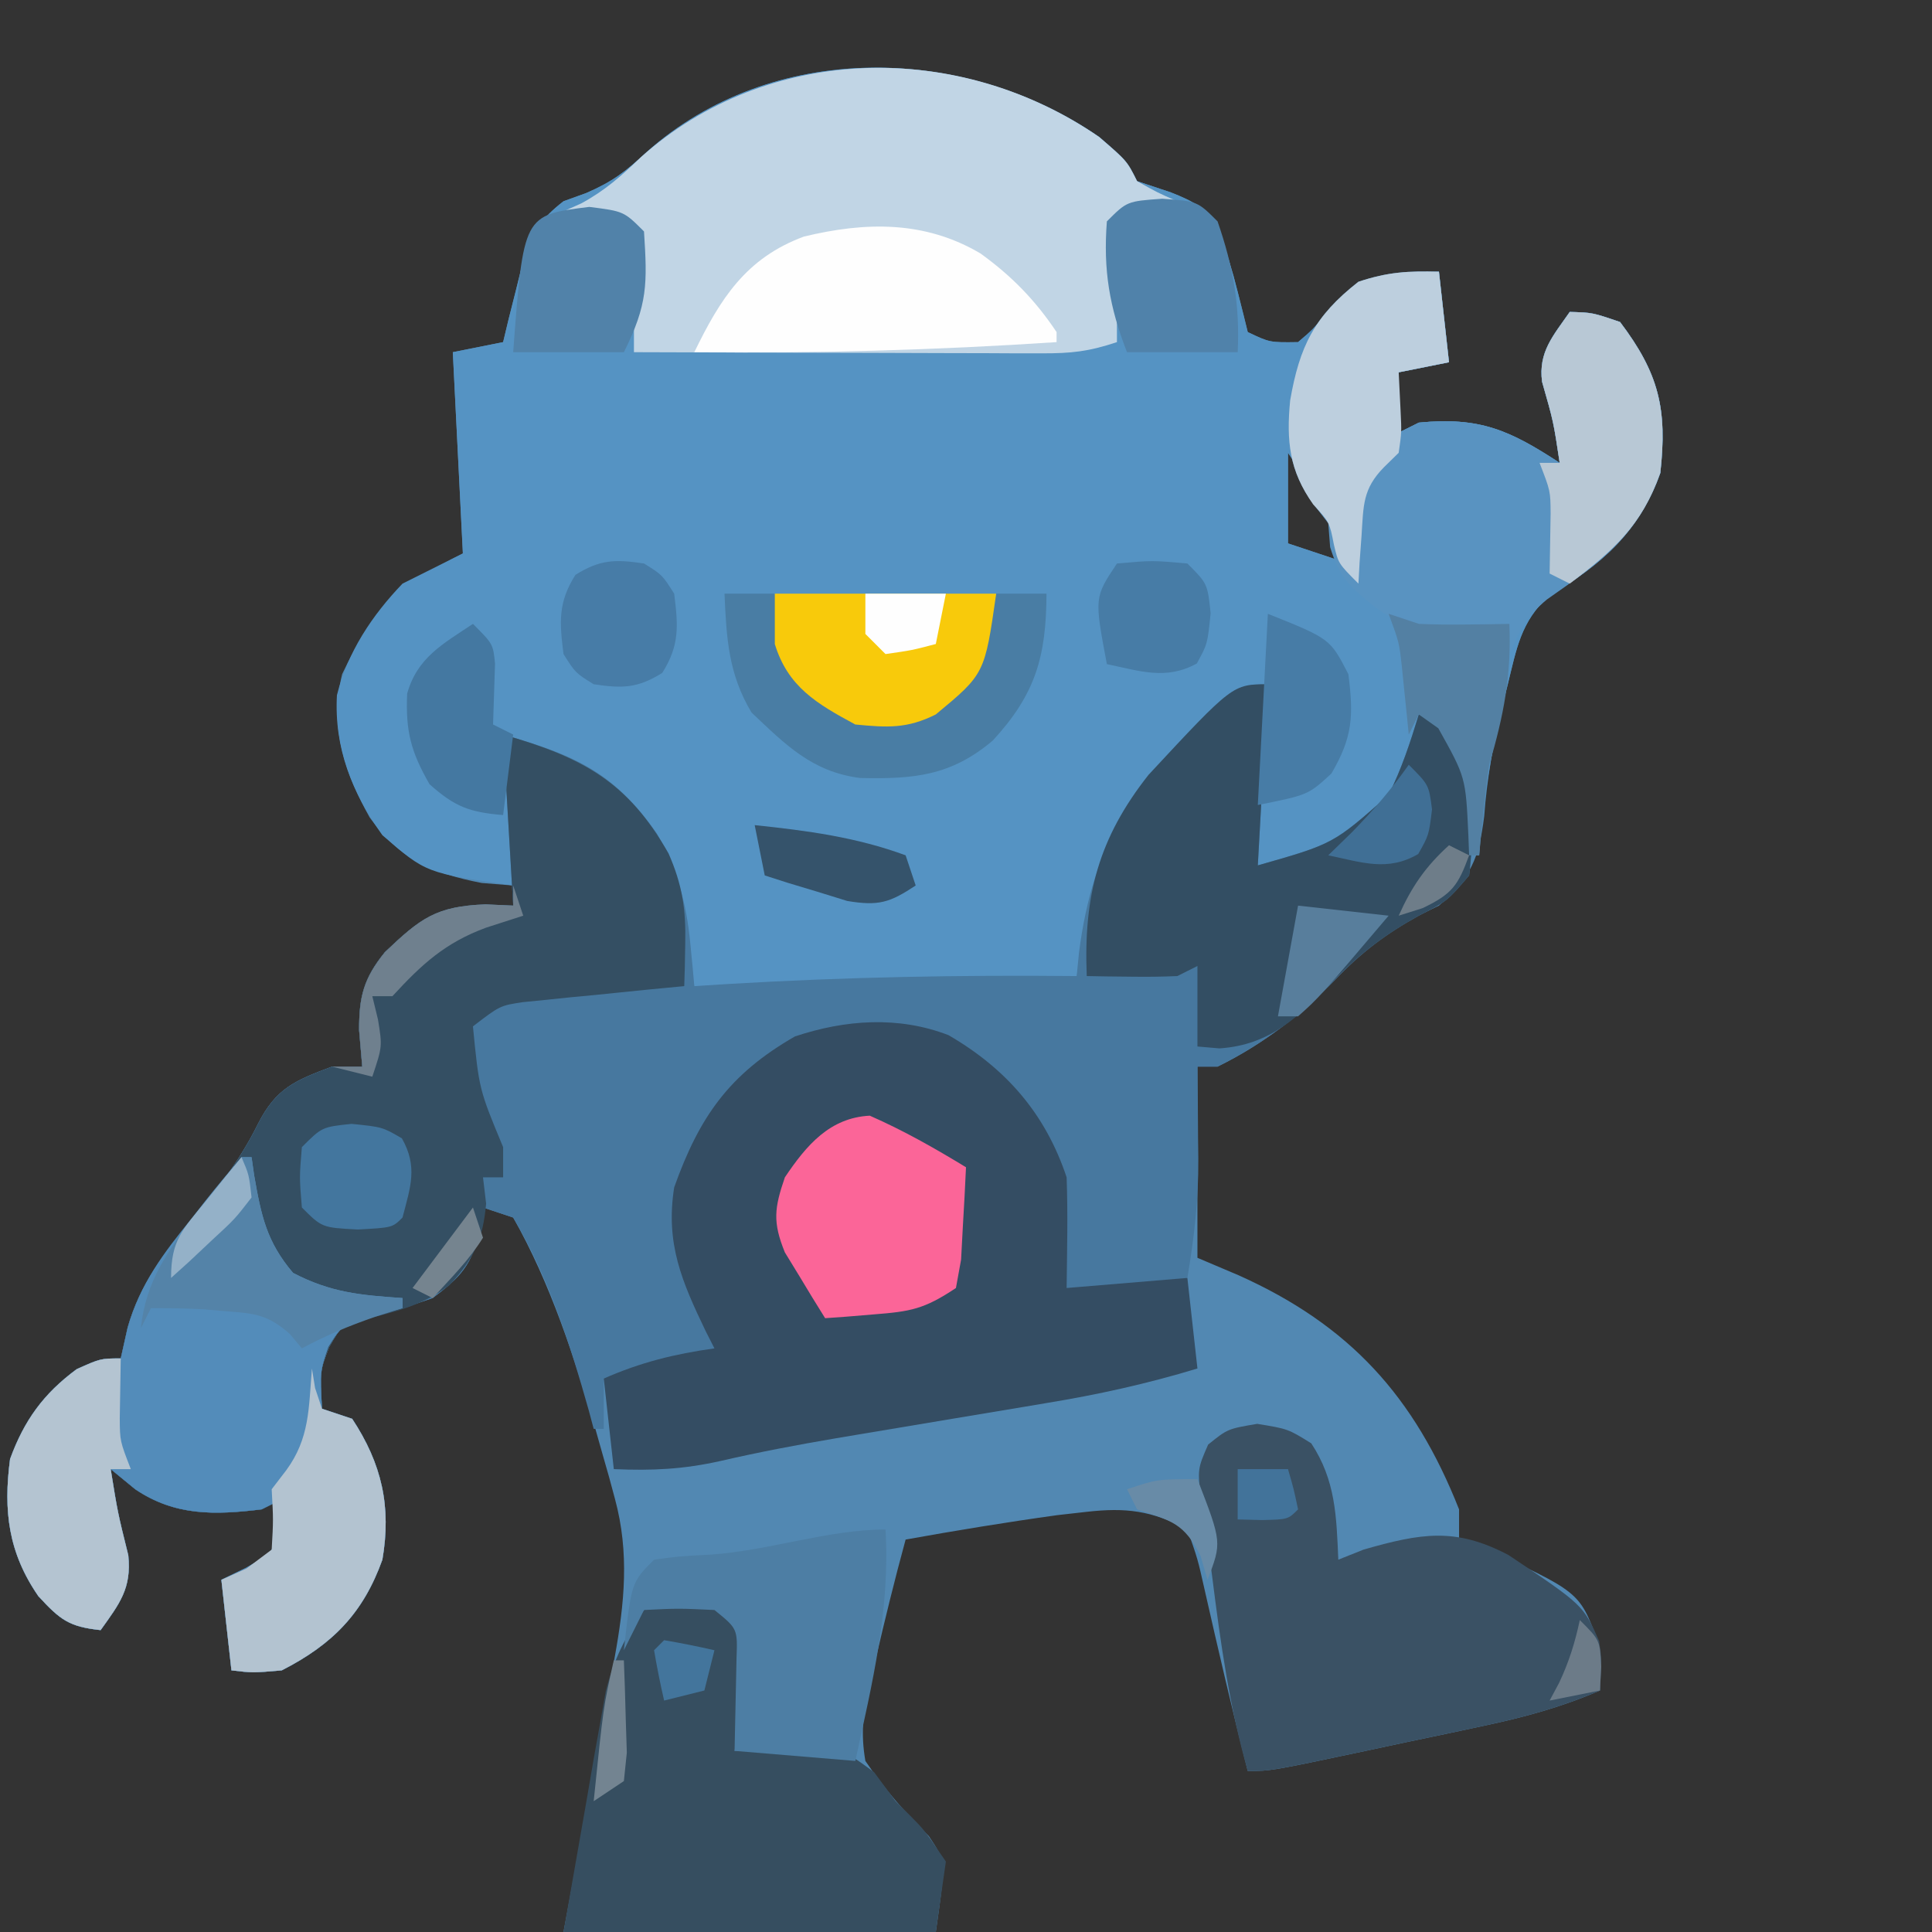 <?xml version="1.0" encoding="UTF-8"?>
<svg version="1.1" xmlns="http://www.w3.org/2000/svg" width="192" height="192">
<rect width="100%" height="100%" fill="#333333" stroke="none"/>
<path d="M0 0 C2.75 2.375 2.75 2.375 3.75 4.375 C4.864 4.746 5.978 5.117 7.125 5.5 C9.5 6.449 10.519 6.988 11.844 9.207 C12.603 11.252 13.222 13.259 13.75 15.375 C13.938 16.119 14.126 16.863 14.32 17.629 C14.533 18.493 14.533 18.493 14.75 19.375 C16.936 20.416 16.936 20.416 19.75 20.375 C21.204 19.133 21.204 19.133 22.562 17.5 C24.973 14.781 26.5 13.909 30.125 13.5 C31.321 13.459 32.517 13.418 33.75 13.375 C34.08 16.345 34.41 19.315 34.75 22.375 C33.1 22.705 31.45 23.035 29.75 23.375 C29.75 25.355 29.75 27.335 29.75 29.375 C30.41 29.045 31.07 28.715 31.75 28.375 C37.834 27.779 40.806 29.146 45.75 32.375 C45.135 28.28 45.135 28.28 44 24.312 C43.618 21.35 45.104 19.746 46.75 17.375 C49 17.438 49 17.438 51.75 18.375 C55.619 23.498 56.456 27.023 55.75 33.375 C53.709 39.158 49.945 42.51 44.695 45.574 C41.869 48.19 41.479 50.795 40.562 54.5 C40.392 55.171 40.222 55.843 40.047 56.535 C39.153 60.189 38.522 63.751 38.25 67.5 C37.689 71.851 36.952 73.433 33.75 76.375 C32.843 76.808 31.935 77.241 31 77.688 C27.859 79.318 26.28 80.728 23.875 83.25 C20.247 87.032 16.478 90.066 11.75 92.375 C11.09 92.375 10.43 92.375 9.75 92.375 C9.75 98.645 9.75 104.915 9.75 111.375 C11.792 112.241 11.792 112.241 13.875 113.125 C24.888 118.072 31.316 125.152 35.75 136.375 C35.75 137.365 35.75 138.355 35.75 139.375 C36.41 139.581 37.07 139.787 37.75 140 C47.687 144.555 47.687 144.555 49.484 149.324 C49.75 151.25 49.75 151.25 49.75 154.375 C45.953 156.02 42.252 157.024 38.207 157.883 C36.969 158.147 35.731 158.411 34.455 158.684 C33.171 158.953 31.886 159.222 30.562 159.5 C29.253 159.78 27.944 160.06 26.635 160.34 C17.035 162.375 17.035 162.375 14.75 162.375 C13.214 156.348 11.806 150.297 10.434 144.23 C9.782 141.327 9.782 141.327 8.75 138.375 C5.223 136.486 2.62 136.174 -1.312 136.625 C-2.259 136.732 -3.205 136.839 -4.18 136.949 C-9.223 137.649 -14.239 138.474 -19.25 139.375 C-20.338 143.357 -21.316 147.355 -22.25 151.375 C-22.482 152.257 -22.714 153.138 -22.953 154.047 C-23.483 156.731 -23.713 158.669 -23.25 161.375 C-21.358 164.165 -19.33 166.483 -16.938 168.855 C-15.25 171.375 -15.25 171.375 -16.25 178.375 C-28.46 178.375 -40.67 178.375 -53.25 178.375 C-50.25 162.25 -50.25 162.25 -49.301 157.195 C-49.054 155.857 -48.808 154.518 -48.562 153.18 C-48.433 152.498 -48.303 151.816 -48.17 151.114 C-47.185 145.703 -46.686 140.694 -48.133 135.344 C-48.328 134.622 -48.522 133.9 -48.723 133.156 C-48.938 132.403 -49.153 131.651 -49.375 130.875 C-49.707 129.7 -49.707 129.7 -50.046 128.502 C-52.158 121.285 -54.536 113.941 -58.25 107.375 C-59.24 107.045 -60.23 106.715 -61.25 106.375 C-61.333 107.118 -61.415 107.86 -61.5 108.625 C-62.452 112.117 -63.348 113.198 -66.25 115.375 C-68.558 116.188 -70.854 116.87 -73.227 117.469 C-75.381 118.224 -75.381 118.224 -76.523 120.219 C-77.463 122.628 -77.463 122.628 -77.25 126.375 C-76.26 126.705 -75.27 127.035 -74.25 127.375 C-71.303 131.85 -70.343 136.103 -71.25 141.375 C-73.156 146.685 -76.186 149.791 -81.25 152.375 C-84.125 152.625 -84.125 152.625 -86.25 152.375 C-86.58 149.405 -86.91 146.435 -87.25 143.375 C-86.043 142.787 -86.043 142.787 -84.812 142.188 C-82.019 140.606 -82.019 140.606 -81.438 137.688 C-81.345 136.543 -81.345 136.543 -81.25 135.375 C-81.91 135.705 -82.57 136.035 -83.25 136.375 C-87.885 136.94 -91.849 137.052 -95.812 134.375 C-96.617 133.715 -97.421 133.055 -98.25 132.375 C-97.553 136.695 -97.553 136.695 -96.5 140.938 C-96.162 144.235 -97.367 145.739 -99.25 148.375 C-102.38 148.04 -103.251 147.374 -105.438 145 C-108.421 140.679 -108.929 136.514 -108.25 131.375 C-106.855 127.545 -104.938 124.883 -101.625 122.438 C-99.25 121.375 -99.25 121.375 -97.25 121.375 C-96.908 119.846 -96.908 119.846 -96.559 118.285 C-95.344 114.04 -93.112 111.161 -90.312 107.812 C-87.745 104.692 -85.428 101.735 -83.621 98.09 C-81.817 94.518 -79.933 93.756 -76.25 92.375 C-75.26 92.375 -74.27 92.375 -73.25 92.375 C-73.353 91.179 -73.456 89.983 -73.562 88.75 C-73.568 85.409 -73.109 83.606 -71 81 C-67.447 77.609 -65.911 76.439 -61 76.25 C-60.093 76.291 -59.185 76.332 -58.25 76.375 C-58.25 75.715 -58.25 75.055 -58.25 74.375 C-59.281 74.293 -60.312 74.21 -61.375 74.125 C-66.264 73.179 -69.543 71.758 -72.512 67.613 C-75.042 63.095 -76.526 58.539 -75.25 53.375 C-72.211 46.984 -69.748 44.624 -63.25 41.375 C-63.58 34.775 -63.91 28.175 -64.25 21.375 C-62.6 21.045 -60.95 20.715 -59.25 20.375 C-59.068 19.616 -58.886 18.856 -58.699 18.074 C-58.322 16.583 -58.322 16.583 -57.938 15.062 C-57.694 14.076 -57.45 13.09 -57.199 12.074 C-56.238 9.34 -55.508 8.133 -53.25 6.375 C-52.508 6.107 -51.765 5.839 -51 5.562 C-48.355 4.42 -47.077 3.418 -45 1.5 C-32.596 -9.577 -13.444 -9.303 0 0 Z M18.75 31.375 C18.75 34.345 18.75 37.315 18.75 40.375 C20.73 41.035 22.71 41.695 24.75 42.375 C24.146 38.992 22.893 37.032 20.75 34.375 C20.09 33.385 19.43 32.395 18.75 31.375 Z " fill="#5288B2" transform="translate(109.25,13.625)"/>
<path d="M0 0 C2.75 2.375 2.75 2.375 3.75 4.375 C4.864 4.746 5.978 5.117 7.125 5.5 C9.5 6.449 10.519 6.988 11.844 9.207 C12.603 11.252 13.222 13.259 13.75 15.375 C13.938 16.119 14.126 16.863 14.32 17.629 C14.533 18.493 14.533 18.493 14.75 19.375 C16.936 20.416 16.936 20.416 19.75 20.375 C21.204 19.133 21.204 19.133 22.562 17.5 C24.973 14.781 26.5 13.909 30.125 13.5 C31.321 13.459 32.517 13.418 33.75 13.375 C34.245 17.83 34.245 17.83 34.75 22.375 C33.1 22.705 31.45 23.035 29.75 23.375 C29.75 25.355 29.75 27.335 29.75 29.375 C30.41 29.045 31.07 28.715 31.75 28.375 C37.834 27.779 40.806 29.146 45.75 32.375 C45.135 28.28 45.135 28.28 44 24.312 C43.618 21.35 45.104 19.746 46.75 17.375 C49 17.438 49 17.438 51.75 18.375 C55.619 23.498 56.456 27.023 55.75 33.375 C53.709 39.158 49.945 42.51 44.695 45.574 C41.869 48.19 41.479 50.795 40.562 54.5 C40.395 55.168 40.228 55.836 40.056 56.524 C38.857 61.472 38.106 66.303 37.75 71.375 C37.42 71.375 37.09 71.375 36.75 71.375 C36.724 70.7 36.698 70.024 36.672 69.328 C36.407 63.617 36.407 63.617 33.688 58.75 C33.048 58.296 32.409 57.843 31.75 57.375 C31.585 58.551 31.42 59.726 31.25 60.938 C30.078 65.633 27.57 67.991 24.016 71.125 C21.75 72.375 21.75 72.375 15.75 72.375 C15.75 66.765 15.75 61.155 15.75 55.375 C4.839 63.145 0.293 70.193 -2.25 83.375 C-14.934 84.17 -27.542 84.503 -40.25 84.375 C-40.397 83.602 -40.544 82.828 -40.695 82.031 C-42.195 75.066 -43.809 69.232 -49.25 64.375 C-52.517 62.377 -55.718 60.902 -59.25 59.375 C-58.92 64.325 -58.59 69.275 -58.25 74.375 C-66.908 73.138 -66.908 73.138 -71.25 69.375 C-74.249 65.188 -76.056 60.709 -75.766 55.461 C-74.705 51.169 -72.285 47.541 -69.25 44.375 C-67.27 43.385 -65.29 42.395 -63.25 41.375 C-63.58 34.775 -63.91 28.175 -64.25 21.375 C-62.6 21.045 -60.95 20.715 -59.25 20.375 C-59.068 19.616 -58.886 18.856 -58.699 18.074 C-58.448 17.08 -58.196 16.086 -57.938 15.062 C-57.694 14.076 -57.45 13.09 -57.199 12.074 C-56.238 9.34 -55.508 8.133 -53.25 6.375 C-52.508 6.107 -51.765 5.839 -51 5.562 C-48.355 4.42 -47.077 3.418 -45 1.5 C-32.596 -9.577 -13.444 -9.303 0 0 Z M18.75 31.375 C18.75 34.345 18.75 37.315 18.75 40.375 C20.73 41.035 22.71 41.695 24.75 42.375 C24.146 38.992 22.893 37.032 20.75 34.375 C20.09 33.385 19.43 32.395 18.75 31.375 Z " fill="#5593C3" transform="translate(109.25,13.625)"/>
<path d="M0 0 C-0.33 5.94 -0.66 11.88 -1 18 C6.51 15.864 6.51 15.864 12 11 C13.305 8.355 14.134 5.838 15 3 C18.875 4.75 18.875 4.75 20 7 C20.412 11.042 20.491 14.964 20 19 C17.812 21.562 17.812 21.562 15 23 C11.706 24.82 9.268 26.665 6.688 29.375 C3.219 32.958 -0.528 35.769 -5 38 C-5.66 38 -6.32 38 -7 38 C-6.988 39.013 -6.977 40.026 -6.965 41.07 C-6.955 42.422 -6.946 43.773 -6.938 45.125 C-6.929 45.79 -6.921 46.455 -6.912 47.141 C-6.892 51.304 -7.305 54.831 -8 59 C-12.29 59.66 -16.58 60.32 -21 61 C-20.918 59.185 -20.835 57.37 -20.75 55.5 C-20.757 49.746 -21.535 45.642 -25 41 C-29.153 37.054 -32.972 34.717 -38.75 34.625 C-43.909 34.762 -47.93 35.735 -52 39 C-56.518 44.585 -58.575 49.752 -58 57 C-56.851 60.442 -55.46 63.67 -54 67 C-59.94 67.99 -59.94 67.99 -66 69 C-66 70.65 -66 72.3 -66 74 C-66.33 74 -66.66 74 -67 74 C-67.159 73.406 -67.317 72.811 -67.48 72.199 C-69.339 65.596 -71.475 58.922 -75 53 C-75.99 52.67 -76.98 52.34 -78 52 C-78.082 52.742 -78.165 53.485 -78.25 54.25 C-79.202 57.742 -80.098 58.823 -83 61 C-85.308 61.813 -87.604 62.495 -89.977 63.094 C-92.131 63.849 -92.131 63.849 -93.273 65.844 C-94.213 68.253 -94.213 68.253 -94 72 C-93.01 72.33 -92.02 72.66 -91 73 C-88.053 77.475 -87.093 81.728 -88 87 C-89.906 92.31 -92.936 95.416 -98 98 C-100.875 98.25 -100.875 98.25 -103 98 C-103.33 95.03 -103.66 92.06 -104 89 C-102.793 88.412 -102.793 88.412 -101.562 87.812 C-98.769 86.231 -98.769 86.231 -98.188 83.312 C-98.095 82.168 -98.095 82.168 -98 81 C-98.99 81.495 -98.99 81.495 -100 82 C-104.635 82.565 -108.599 82.677 -112.562 80 C-113.367 79.34 -114.171 78.68 -115 78 C-114.303 82.32 -114.303 82.32 -113.25 86.562 C-112.912 89.86 -114.117 91.364 -116 94 C-119.13 93.665 -120.001 92.999 -122.188 90.625 C-125.171 86.304 -125.679 82.139 -125 77 C-123.605 73.17 -121.688 70.508 -118.375 68.062 C-116 67 -116 67 -114 67 C-113.658 65.471 -113.658 65.471 -113.309 63.91 C-112.094 59.665 -109.862 56.786 -107.062 53.438 C-104.495 50.317 -102.178 47.36 -100.371 43.715 C-98.567 40.143 -96.683 39.381 -93 38 C-92.01 38 -91.02 38 -90 38 C-90.155 36.206 -90.155 36.206 -90.312 34.375 C-90.318 31.034 -89.859 29.231 -87.75 26.625 C-83.027 22.117 -81.846 22 -75 22 C-75.33 16.39 -75.66 10.78 -76 5 C-68.821 7.051 -64.932 8.793 -60.707 14.855 C-58.721 18.447 -57.782 21.677 -57.398 25.762 C-57.32 26.559 -57.242 27.357 -57.162 28.178 C-57.108 28.78 -57.055 29.381 -57 30 C-55.849 29.928 -54.698 29.856 -53.512 29.781 C-41.993 29.097 -30.537 28.884 -19 29 C-18.925 28.238 -18.85 27.476 -18.773 26.691 C-17.371 15.676 -13.16 9.366 -4.734 2.312 C-1.679 0 -1.679 0 0 0 Z " fill="#47789F" transform="translate(126,68)"/>
<path d="M0 0 C7.851 2.243 12.388 4.669 16.438 11.812 C17.807 14.924 18.176 17.371 18.098 20.762 C18.084 21.559 18.069 22.357 18.055 23.178 C18.037 23.78 18.019 24.381 18 25 C16.735 25.121 15.471 25.242 14.168 25.367 C12.508 25.536 10.848 25.705 9.188 25.875 C8.354 25.954 7.521 26.032 6.662 26.113 C5.458 26.239 5.458 26.239 4.23 26.367 C3.492 26.441 2.754 26.514 1.993 26.589 C-0.306 26.933 -0.306 26.933 -3 29 C-2.387 35.262 -2.387 35.262 0 41 C0 41.99 0 42.98 0 44 C-0.66 44 -1.32 44 -2 44 C-1.845 45.299 -1.845 45.299 -1.688 46.625 C-2.02 50.217 -2.881 52.018 -5.297 54.691 C-7.937 56.72 -10.801 57.419 -14.012 58.164 C-16.138 58.849 -16.138 58.849 -17.27 60.836 C-18.213 63.251 -18.213 63.251 -18 67 C-17.01 67.33 -16.02 67.66 -15 68 C-12.053 72.475 -11.093 76.728 -12 82 C-13.906 87.31 -16.936 90.416 -22 93 C-24.875 93.25 -24.875 93.25 -27 93 C-27.33 90.03 -27.66 87.06 -28 84 C-26.793 83.412 -26.793 83.412 -25.562 82.812 C-22.769 81.231 -22.769 81.231 -22.188 78.312 C-22.095 77.168 -22.095 77.168 -22 76 C-22.99 76.495 -22.99 76.495 -24 77 C-28.635 77.565 -32.599 77.677 -36.562 75 C-37.367 74.34 -38.171 73.68 -39 73 C-38.303 77.32 -38.303 77.32 -37.25 81.562 C-36.912 84.86 -38.117 86.364 -40 89 C-43.13 88.665 -44.001 87.999 -46.188 85.625 C-49.171 81.304 -49.679 77.139 -49 72 C-47.605 68.17 -45.688 65.508 -42.375 63.062 C-40 62 -40 62 -38 62 C-37.772 60.98 -37.544 59.961 -37.309 58.91 C-36.094 54.665 -33.862 51.786 -31.062 48.438 C-28.495 45.317 -26.178 42.36 -24.371 38.715 C-22.567 35.143 -20.683 34.381 -17 33 C-16.01 33 -15.02 33 -14 33 C-14.155 31.206 -14.155 31.206 -14.312 29.375 C-14.318 26.034 -13.859 24.231 -11.75 21.625 C-7.027 17.117 -5.846 17 1 17 C0.67 11.39 0.34 5.78 0 0 Z " fill="#344F63" transform="translate(50,73)"/>
<path d="M0 0 C5.715 3.314 9.63 7.791 11.742 14.129 C11.875 17.8 11.785 21.454 11.742 25.129 C15.702 24.799 19.662 24.469 23.742 24.129 C24.237 28.584 24.237 28.584 24.742 33.129 C19.774 34.637 14.845 35.728 9.719 36.566 C8.973 36.692 8.228 36.818 7.459 36.947 C5.096 37.345 2.732 37.737 0.367 38.129 C-2.745 38.647 -5.857 39.167 -8.969 39.691 C-9.708 39.816 -10.448 39.94 -11.21 40.068 C-15.034 40.719 -18.826 41.435 -22.605 42.309 C-26.376 43.155 -29.424 43.292 -33.258 43.129 C-33.588 40.159 -33.918 37.189 -34.258 34.129 C-30.607 32.518 -27.207 31.68 -23.258 31.129 C-23.547 30.56 -23.835 29.992 -24.133 29.406 C-26.505 24.473 -28.136 20.694 -27.258 15.129 C-24.744 8.067 -21.758 3.861 -15.258 0.129 C-10.262 -1.536 -4.986 -1.924 0 0 Z " fill="#344D63" transform="translate(94.258,102.871)"/>
<path d="M0 0 C2.75 2.375 2.75 2.375 3.75 4.375 C5.767 5.509 5.767 5.509 7.75 6.375 C5.77 7.035 3.79 7.695 1.75 8.375 C1.75 12.335 1.75 16.295 1.75 20.375 C-1.08 21.318 -2.793 21.497 -5.721 21.489 C-7.072 21.488 -7.072 21.488 -8.451 21.488 C-9.42 21.483 -10.389 21.478 -11.387 21.473 C-12.879 21.471 -12.879 21.471 -14.401 21.468 C-17.58 21.463 -20.759 21.45 -23.938 21.438 C-26.092 21.432 -28.246 21.428 -30.4 21.424 C-35.684 21.413 -40.967 21.396 -46.25 21.375 C-46.25 17.415 -46.25 13.455 -46.25 9.375 C-48.56 8.715 -50.87 8.055 -53.25 7.375 C-52.666 7.115 -52.082 6.854 -51.48 6.586 C-49.113 5.301 -47.501 3.861 -45.562 2 C-32.915 -9.326 -13.917 -9.631 0 0 Z " fill="#C1D5E5" transform="translate(109.25,13.625)"/>
<path d="M0 0 C0.33 0 0.66 0 1 0 C1.086 0.603 1.173 1.207 1.262 1.828 C1.958 5.791 2.479 8.387 5.125 11.5 C8.865 13.451 11.802 13.715 16 14 C16 14.33 16 14.66 16 15 C15.051 15.248 14.102 15.495 13.125 15.75 C9.972 16.692 9.972 16.692 8.625 18.875 C7.812 21.27 7.812 21.27 8 25 C8.99 25.33 9.98 25.66 11 26 C13.947 30.475 14.907 34.728 14 40 C12.094 45.31 9.064 48.416 4 51 C1.125 51.25 1.125 51.25 -1 51 C-1.33 48.03 -1.66 45.06 -2 42 C-0.793 41.412 -0.793 41.412 0.438 40.812 C3.231 39.231 3.231 39.231 3.812 36.312 C3.905 35.168 3.905 35.168 4 34 C3.01 34.495 3.01 34.495 2 35 C-2.635 35.565 -6.599 35.677 -10.562 33 C-11.367 32.34 -12.171 31.68 -13 31 C-12.303 35.32 -12.303 35.32 -11.25 39.562 C-10.912 42.86 -12.117 44.364 -14 47 C-17.13 46.665 -18.001 45.999 -20.188 43.625 C-23.171 39.304 -23.679 35.139 -23 30 C-21.605 26.17 -19.688 23.508 -16.375 21.062 C-14 20 -14 20 -12 20 C-11.774 18.988 -11.549 17.976 -11.316 16.934 C-10.074 12.588 -7.755 9.534 -4.938 6.062 C-4.478 5.474 -4.018 4.886 -3.545 4.279 C-2.396 2.827 -1.202 1.41 0 0 Z " fill="#538CBA" transform="translate(24,115)"/>
<path d="M0 0 C0.33 2.97 0.66 5.94 1 9 C-0.65 9.33 -2.3 9.66 -4 10 C-4 11.98 -4 13.96 -4 16 C-3.34 15.67 -2.68 15.34 -2 15 C4.084 14.404 7.056 15.771 12 19 C11.385 14.905 11.385 14.905 10.25 10.938 C9.868 7.975 11.354 6.371 13 4 C15.25 4.062 15.25 4.062 18 5 C21.869 10.123 22.706 13.648 22 20 C19.877 26.016 15.87 29.007 10.75 32.562 C8.771 34.188 7.971 35.654 7 38 C7 37.01 7 36.02 7 35 C6.01 35.495 6.01 35.495 5 36 C0.219 36.669 -2.501 36.03 -6.375 33.312 C-8.855 31.289 -9.854 30.47 -10.812 27.375 C-10.905 26.199 -10.905 26.199 -11 25 C-11.495 24.361 -11.99 23.721 -12.5 23.062 C-14.896 19.768 -15.176 16.806 -14.785 12.789 C-13.853 7.446 -12.411 4.443 -8 1 C-5.072 0.024 -3.044 -0.082 0 0 Z " fill="#5993C1" transform="translate(143,27)"/>
<path d="M0 0 C3.062 0.5 3.062 0.5 5.375 1.938 C7.794 5.611 7.878 9.178 8.062 13.5 C8.887 13.17 9.713 12.84 10.562 12.5 C16.268 10.87 19.707 10.256 24.984 13.043 C32.407 18.014 32.407 18.014 33.984 21.59 C34.25 23.5 34.25 23.5 34.062 26.5 C30.265 28.145 26.564 29.149 22.52 30.008 C21.281 30.272 20.043 30.536 18.768 30.809 C17.483 31.078 16.198 31.347 14.875 31.625 C13.566 31.905 12.256 32.185 10.947 32.465 C1.348 34.5 1.348 34.5 -0.938 34.5 C-2.758 28.127 -3.645 21.755 -4.473 15.184 C-4.789 12.678 -5.154 10.179 -5.562 7.688 C-5.938 4.5 -5.938 4.5 -4.875 2.062 C-2.938 0.5 -2.938 0.5 0 0 Z " fill="#3A5164" transform="translate(124.938,141.5)"/>
<path d="M0 0 C1.812 1.062 1.812 1.062 3 3 C3.312 7.209 2.874 10.898 2 15 C3.104 14.913 3.104 14.913 4.23 14.824 C12.26 14.453 12.26 14.453 15.875 17.125 C16.576 18.074 17.277 19.023 18 20 C18.474 20.469 18.949 20.938 19.438 21.422 C20.875 22.875 20.875 22.875 23 26 C22.67 28.31 22.34 30.62 22 33 C9.79 33 -2.42 33 -15 33 C-14.237 28.648 -13.474 24.296 -12.688 19.812 C-12.454 18.448 -12.22 17.084 -11.979 15.679 C-11.784 14.595 -11.588 13.511 -11.387 12.395 C-11.193 11.29 -10.999 10.185 -10.8 9.046 C-9.969 5.883 -8.89 3.657 -7 1 C-4.451 -0.274 -2.826 -0.276 0 0 Z " fill="#364E60" transform="translate(71,159)"/>
<path d="M0 0 C-0.33 5.94 -0.66 11.88 -1 18 C6.51 15.864 6.51 15.864 12 11 C13.305 8.355 14.134 5.838 15 3 C18.875 4.75 18.875 4.75 20 7 C20.412 11.042 20.491 14.964 20 19 C17.812 21.562 17.812 21.562 15 23 C11.649 24.852 9.15 26.763 6.5 29.5 C3.065 33.016 0.291 35.847 -4.812 36.188 C-5.534 36.126 -6.256 36.064 -7 36 C-7 33.36 -7 30.72 -7 28 C-7.66 28.33 -8.32 28.66 -9 29 C-10.54 29.07 -12.083 29.085 -13.625 29.062 C-14.851 29.049 -14.851 29.049 -16.102 29.035 C-16.728 29.024 -17.355 29.012 -18 29 C-18.328 20.973 -16.812 15.277 -11.859 9 C-3.492 0 -3.492 0 0 0 Z " fill="#334E63" transform="translate(126,68)"/>
<path d="M0 0 C0.484 7.897 -1.323 15.335 -3 23 C-6.96 22.67 -10.92 22.34 -15 22 C-14.935 18.94 -14.87 15.88 -14.805 12.82 C-14.699 9.863 -14.699 9.863 -17 8 C-20.583 7.833 -20.583 7.833 -24 8 C-24.66 9.32 -25.32 10.64 -26 12 C-25.25 5.25 -25.25 5.25 -23 3 C-20.496 2.656 -20.496 2.656 -17.438 2.5 C-11.629 2.116 -5.708 0 0 0 Z " fill="#4D7EA4" transform="translate(88,152)"/>
<path d="M0 0 C3.076 2.217 5.447 4.639 7.562 7.812 C7.562 8.143 7.562 8.473 7.562 8.812 C-4.456 9.608 -16.394 9.941 -28.438 9.812 C-25.867 4.525 -23.324 0.466 -17.555 -1.676 C-11.412 -3.16 -5.534 -3.273 0 0 Z " fill="#FEFEFE" transform="translate(97.438,25.188)"/>
<path d="M0 0 C3.362 1.476 6.424 3.217 9.562 5.125 C9.476 7.084 9.367 9.042 9.25 11 C9.192 12.091 9.134 13.181 9.074 14.305 C8.905 15.235 8.736 16.166 8.562 17.125 C5.4 19.233 4.056 19.463 0.375 19.75 C-0.526 19.825 -1.427 19.9 -2.355 19.977 C-3.043 20.026 -3.73 20.075 -4.438 20.125 C-5.309 18.74 -6.159 17.342 -7 15.938 C-7.476 15.16 -7.951 14.383 -8.441 13.582 C-9.666 10.562 -9.483 9.183 -8.438 6.125 C-6.285 2.923 -3.971 0.204 0 0 Z " fill="#FB6598" transform="translate(86.438,110.875)"/>
<path d="M0 0 C0.103 0.639 0.206 1.279 0.312 1.938 C0.653 2.958 0.653 2.958 1 4 C1.99 4.33 2.98 4.66 4 5 C6.947 9.475 7.907 13.728 7 19 C5.094 24.31 2.064 27.416 -3 30 C-5.875 30.25 -5.875 30.25 -8 30 C-8.33 27.03 -8.66 24.06 -9 21 C-8.175 20.629 -7.35 20.258 -6.5 19.875 C-5.675 19.256 -4.85 18.637 -4 18 C-3.833 15.042 -3.833 15.042 -4 12 C-3.526 11.381 -3.051 10.762 -2.562 10.125 C-0.208 6.923 -0.327 3.927 0 0 Z " fill="#B3C3D0" transform="translate(31,136)"/>
<path d="M0 0 C1.65 0 3.3 0 5 0 C5.159 0.615 5.317 1.23 5.48 1.863 C6.933 7.031 6.933 7.031 10.312 11.062 C14.513 12.528 17.487 12.528 21.688 11.062 C25.106 8.013 25.879 4.347 27 0 C28.65 0 30.3 0 32 0 C31.972 6.246 30.922 9.964 26.668 14.59 C22.486 18.125 18.802 18.434 13.469 18.316 C8.696 17.705 6.053 14.996 2.688 11.812 C0.384 7.974 0.192 4.41 0 0 Z " fill="#497DA4" transform="translate(72,59)"/>
<path d="M0 0 C0.33 2.97 0.66 5.94 1 9 C-0.65 9.33 -2.3 9.66 -4 10 C-3.938 11.258 -3.876 12.516 -3.812 13.812 C-3.707 15.957 -3.707 15.957 -4 18 C-4.485 18.474 -4.969 18.949 -5.469 19.438 C-7.582 21.594 -7.495 23.22 -7.688 26.188 C-7.753 27.089 -7.819 27.99 -7.887 28.918 C-7.924 29.605 -7.961 30.292 -8 31 C-10 29 -10 29 -10.438 27.125 C-10.874 24.899 -10.874 24.899 -12.5 23.125 C-14.861 19.78 -15.178 16.835 -14.785 12.789 C-13.853 7.446 -12.411 4.443 -8 1 C-5.072 0.024 -3.044 -0.082 0 0 Z " fill="#BDCFDE" transform="translate(143,27)"/>
<path d="M0 0 C7.26 0 14.52 0 22 0 C20.862 7.968 20.862 7.968 16 12 C13.134 13.433 11.187 13.306 8 13 C4.192 10.949 1.29 9.256 0 5 C0 3.35 0 1.7 0 0 Z " fill="#F8CA0B" transform="translate(77,59)"/>
<path d="M0 0 C-0.033 1.986 -0.065 3.971 -0.098 5.957 C-0.083 8.203 -0.083 8.203 1 11 C0.34 11 -0.32 11 -1 11 C-0.303 15.32 -0.303 15.32 0.75 19.562 C1.088 22.86 -0.117 24.364 -2 27 C-5.13 26.665 -6.001 25.999 -8.188 23.625 C-11.171 19.304 -11.679 15.139 -11 10 C-9.605 6.17 -7.688 3.508 -4.375 1.062 C-2 0 -2 0 0 0 Z " fill="#B4C4D1" transform="translate(12,135)"/>
<path d="M0 0 C2.25 0.062 2.25 0.062 5 1 C8.869 6.123 9.706 9.648 9 16 C7.143 21.261 4.327 23.731 0 27 C-0.66 26.67 -1.32 26.34 -2 26 C-1.967 24.014 -1.935 22.029 -1.902 20.043 C-1.917 17.797 -1.917 17.797 -3 15 C-2.34 15 -1.68 15 -1 15 C-1.615 10.905 -1.615 10.905 -2.75 6.938 C-3.132 3.975 -1.646 2.371 0 0 Z " fill="#B8C8D5" transform="translate(156,31)"/>
<path d="M0 0 C3.5 0.25 3.5 0.25 5.5 2.25 C7.046 6.717 7.73 10.53 7.5 15.25 C3.87 15.25 0.24 15.25 -3.5 15.25 C-5.252 10.76 -5.871 7.07 -5.5 2.25 C-3.5 0.25 -3.5 0.25 0 0 Z " fill="#5082AA" transform="translate(115.5,19.75)"/>
<path d="M0 0 C3.438 0.438 3.438 0.438 5.438 2.438 C5.773 7.637 5.814 9.684 3.438 14.438 C-0.193 14.438 -3.822 14.438 -7.562 14.438 C-6.545 0.804 -6.545 0.804 0 0 Z " fill="#5182A9" transform="translate(58.562,20.562)"/>
<path d="M0 0 C0.33 0 0.66 0 1 0 C1.086 0.603 1.173 1.207 1.262 1.828 C1.958 5.791 2.479 8.387 5.125 11.5 C8.865 13.451 11.802 13.715 16 14 C16 14.33 16 14.66 16 15 C15.092 15.289 14.185 15.578 13.25 15.875 C10.678 16.765 8.387 17.715 6 19 C5.397 18.279 5.397 18.279 4.781 17.543 C2.6 15.654 1.346 15.526 -1.5 15.312 C-2.273 15.247 -3.047 15.181 -3.844 15.113 C-5.561 15.023 -7.281 15 -9 15 C-9.33 15.66 -9.66 16.32 -10 17 C-9.512 12.301 -7.337 9.301 -4.5 5.688 C-4.084 5.138 -3.667 4.588 -3.238 4.021 C-2.19 2.656 -1.099 1.325 0 0 Z " fill="#5483A8" transform="translate(24,115)"/>
<path d="M0 0 C2 2 2 2 2.195 3.945 C2.13 5.964 2.065 7.982 2 10 C2.66 10.33 3.32 10.66 4 11 C3.67 13.64 3.34 16.28 3 19 C-0.33 18.723 -1.788 18.189 -4.312 15.938 C-6.186 12.677 -6.694 10.648 -6.539 6.938 C-5.543 3.358 -3.004 2.002 0 0 Z " fill="#4478A1" transform="translate(47,62)"/>
<path d="M0 0 C6.19 2.476 6.19 2.476 8 6 C8.526 10.133 8.435 12.259 6.312 15.875 C4 18 4 18 -1 19 C-0.67 12.73 -0.34 6.46 0 0 Z " fill="#477CA6" transform="translate(126,61)"/>
<path d="M0 0 C0.99 0.33 1.98 0.66 3 1 C4.561 1.067 6.125 1.085 7.688 1.062 C8.496 1.053 9.304 1.044 10.137 1.035 C10.752 1.024 11.366 1.012 12 1 C12.21 6.143 11.44 10.089 10 15 C9.564 17.992 9.26 20.988 9 24 C8.67 24 8.34 24 8 24 C7.961 22.987 7.961 22.987 7.922 21.953 C7.657 16.242 7.657 16.242 4.938 11.375 C4.298 10.921 3.659 10.467 3 10 C2.67 10.66 2.34 11.32 2 12 C1.939 11.385 1.879 10.77 1.816 10.137 C1.733 9.328 1.649 8.52 1.562 7.688 C1.481 6.887 1.4 6.086 1.316 5.262 C1.047 2.839 1.047 2.839 0 0 Z " fill="#5380A3" transform="translate(138,61)"/>
<path d="M0 0 C1.812 1.125 1.812 1.125 3 3 C3.398 6.182 3.552 8.128 1.812 10.875 C-0.655 12.407 -2.145 12.428 -5 12 C-6.812 10.875 -6.812 10.875 -8 9 C-8.398 5.818 -8.552 3.872 -6.812 1.125 C-4.345 -0.407 -2.855 -0.428 0 0 Z " fill="#477CA7" transform="translate(64,56)"/>
<path d="M0 0 C3.5 -0.312 3.5 -0.312 7 0 C9 2 9 2 9.312 4.938 C9 8 9 8 7.938 9.938 C4.875 11.617 2.306 10.686 -1 10 C-2.25 3.375 -2.25 3.375 0 0 Z " fill="#477CA6" transform="translate(111,56)"/>
<path d="M0 0 C3.062 0.312 3.062 0.312 5 1.438 C6.602 4.264 5.858 6.262 5.062 9.312 C4.062 10.312 4.062 10.312 0.625 10.5 C-2.938 10.312 -2.938 10.312 -4.938 8.312 C-5.188 5.312 -5.188 5.312 -4.938 2.312 C-2.938 0.312 -2.938 0.312 0 0 Z " fill="#43769E" transform="translate(34.938,111.688)"/>
<path d="M0 0 C5.21 0.548 10.068 1.188 15 3 C15.33 3.99 15.66 4.98 16 6 C13.416 7.711 12.317 8.052 9.203 7.539 C8.229 7.237 7.254 6.936 6.25 6.625 C5.265 6.329 4.28 6.032 3.266 5.727 C2.518 5.487 1.77 5.247 1 5 C0.67 3.35 0.34 1.7 0 0 Z " fill="#35536B" transform="translate(75,82)"/>
<path d="M0 0 C0.33 0.99 0.66 1.98 1 3 C-0.217 3.392 -1.434 3.784 -2.688 4.188 C-6.747 5.682 -9.063 7.804 -12 11 C-12.66 11 -13.32 11 -14 11 C-13.722 12.145 -13.722 12.145 -13.438 13.312 C-13 16 -13 16 -14 19 C-15.32 18.67 -16.64 18.34 -18 18 C-17.01 18 -16.02 18 -15 18 C-15.103 16.804 -15.206 15.607 -15.312 14.375 C-15.318 11.034 -14.859 9.231 -12.75 6.625 C-9.197 3.234 -7.661 2.064 -2.75 1.875 C-1.389 1.937 -1.389 1.937 0 2 C0 1.34 0 0.68 0 0 Z " fill="#6F808E" transform="translate(51,88)"/>
<path d="M0 0 C2.97 0.33 5.94 0.66 9 1 C2.088 9.141 2.088 9.141 0 11 C-0.66 11 -1.32 11 -2 11 C-1.34 7.37 -0.68 3.74 0 0 Z " fill="#587E9C" transform="translate(129,90)"/>
<path d="M0 0 C2 2 2 2 2.312 4.438 C2 7 2 7 0.938 8.875 C-2.116 10.648 -4.664 9.692 -8 9 C-6.855 7.886 -6.855 7.886 -5.688 6.75 C-3.561 4.574 -1.744 2.478 0 0 Z " fill="#406F95" transform="translate(140,76)"/>
<path d="M0 0 C2.64 0 5.28 0 8 0 C7.67 1.65 7.34 3.3 7 5 C4.625 5.625 4.625 5.625 2 6 C1.34 5.34 0.68 4.68 0 4 C0 2.68 0 1.36 0 0 Z " fill="#FEFEFE" transform="translate(86,59)"/>
<path d="M0 0 C2.429 6.286 2.429 6.286 1 10 C0.66 8.824 0.66 8.824 0.312 7.625 C-1.328 4.343 -2.62 4.127 -6 3 C-6.33 2.34 -6.66 1.68 -7 1 C-4 0 -4 0 0 0 Z " fill="#688BA7" transform="translate(119,147)"/>
<path d="M0 0 C1.675 0.286 3.344 0.618 5 1 C4.67 2.32 4.34 3.64 4 5 C2.68 5.33 1.36 5.66 0 6 C-0.382 4.344 -0.714 2.675 -1 1 C-0.67 0.67 -0.34 0.34 0 0 Z " fill="#43759C" transform="translate(66,163)"/>
<path d="M0 0 C1.65 0 3.3 0 5 0 C5.562 1.938 5.562 1.938 6 4 C5 5 5 5 2.438 5.062 C1.231 5.032 1.231 5.032 0 5 C0 3.35 0 1.7 0 0 Z " fill="#42739A" transform="translate(123,146)"/>
<path d="M0 0 C0.746 1.734 0.746 1.734 1 4 C-0.652 6.141 -0.652 6.141 -2.938 8.25 C-3.689 8.956 -4.441 9.663 -5.215 10.391 C-5.804 10.922 -6.393 11.453 -7 12 C-7 8.197 -5.862 7.223 -3.5 4.312 C-2.85 3.504 -2.201 2.696 -1.531 1.863 C-1.026 1.248 -0.521 0.634 0 0 Z " fill="#94B1C8" transform="translate(24,115)"/>
<path d="M0 0 C0.33 0 0.66 0 1 0 C1.081 1.958 1.139 3.916 1.188 5.875 C1.24 7.511 1.24 7.511 1.293 9.18 C1.196 10.11 1.1 11.041 1 12 C0.01 12.66 -0.98 13.32 -2 14 C-1.036 4.59 -1.036 4.59 0 0 Z " fill="#738491" transform="translate(61,165)"/>
<path d="M0 0 C2 2 2 2 2.125 4.625 C2.084 5.409 2.042 6.192 2 7 C0.35 7.33 -1.3 7.66 -3 8 C-2.536 7.134 -2.536 7.134 -2.062 6.25 C-1.074 4.157 -0.483 2.255 0 0 Z " fill="#6C7B88" transform="translate(157,161)"/>
<path d="M0 0 C0.66 0.33 1.32 0.66 2 1 C0.902 3.993 0.323 4.846 -2.625 6.25 C-3.409 6.497 -4.192 6.745 -5 7 C-3.707 4.116 -2.341 2.128 0 0 Z " fill="#6E7D89" transform="translate(144,84)"/>
<path d="M0 0 C0.33 0.99 0.66 1.98 1 3 C-0.404 5.264 -2.197 7.021 -4 9 C-4.66 8.67 -5.32 8.34 -6 8 C-4.02 5.36 -2.04 2.72 0 0 Z " fill="#75848F" transform="translate(47,120)"/>
</svg>
